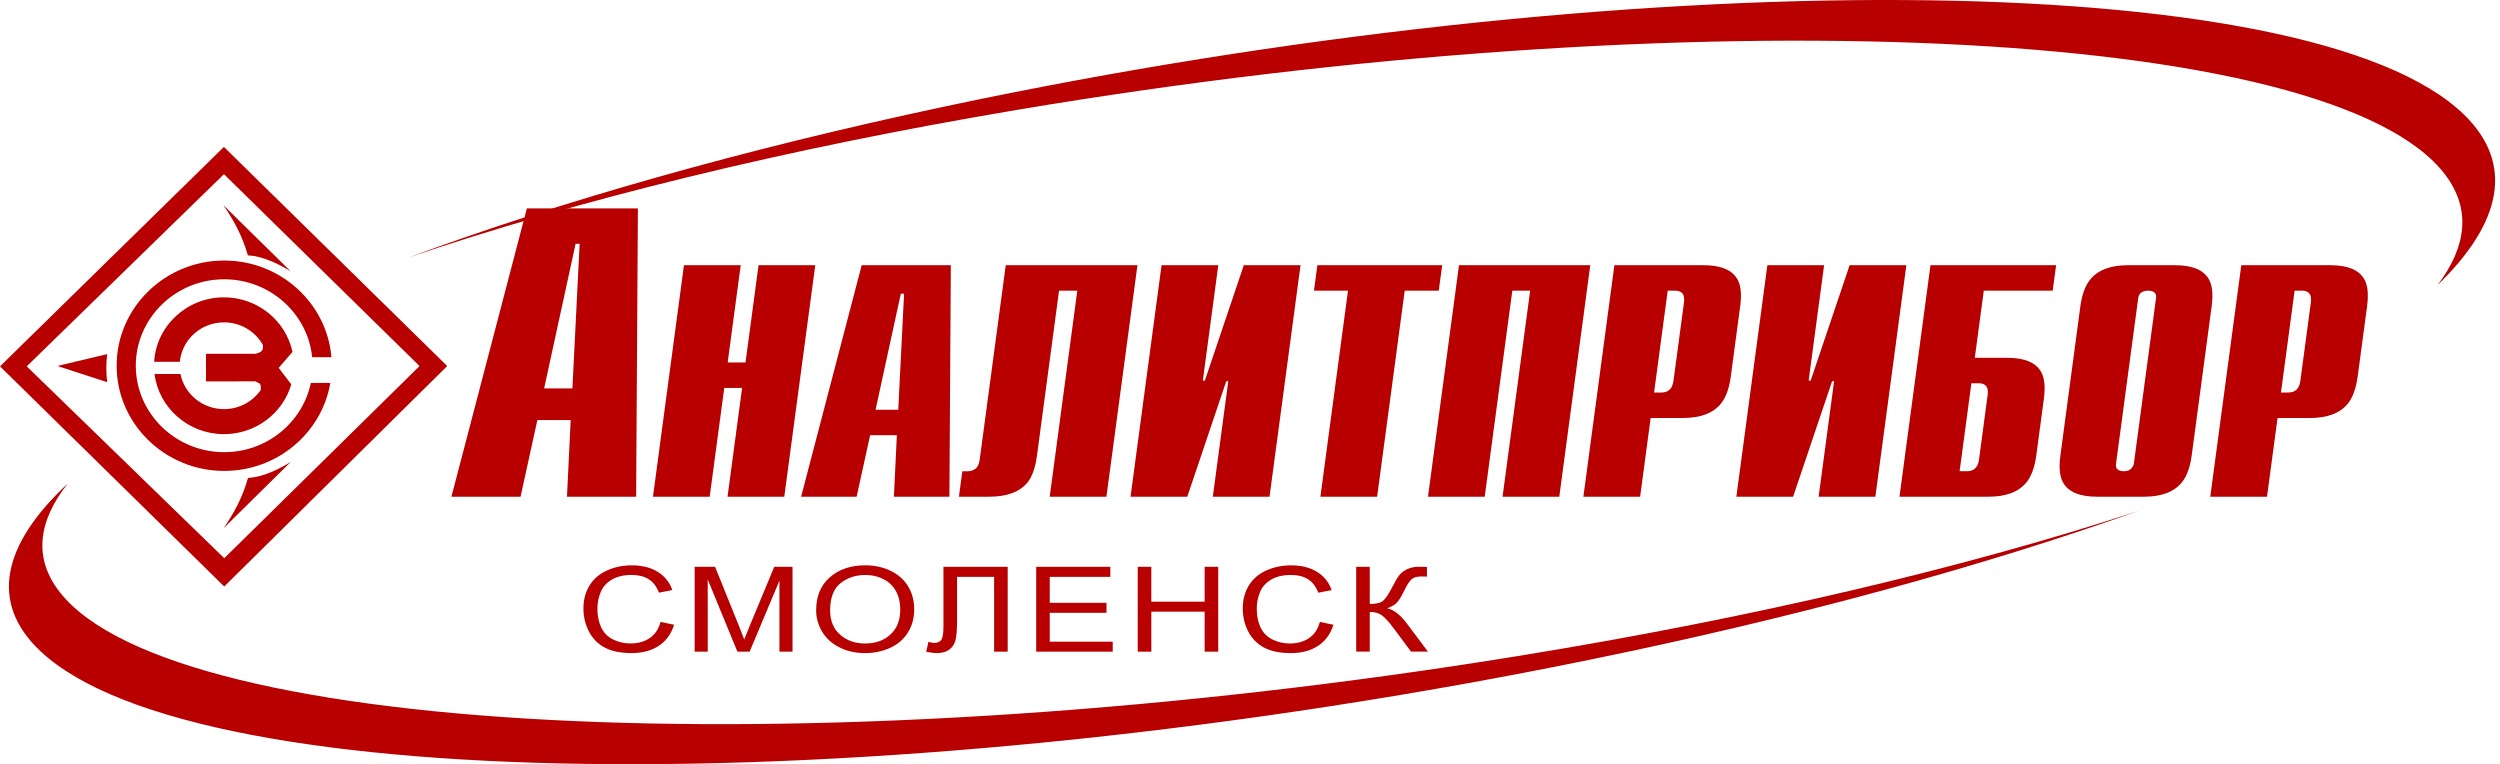 <svg width="229" height="70" viewBox="0 0 229 70" fill="none" xmlns="http://www.w3.org/2000/svg">
<g clip-path="url(#clip0_137_267)">
<path fill-rule="evenodd" clip-rule="evenodd" d="M5.252 33.523L9.82 32.435C9.712 33.305 9.712 34.163 9.821 35.01L5.252 33.523Z" fill="#B90000"/>
<path fill-rule="evenodd" clip-rule="evenodd" d="M20.476 48.388L26.628 42.318C25.389 43.066 24.042 43.705 22.718 43.778C22.212 45.585 21.422 47.013 20.476 48.388Z" fill="#B90000"/>
<path fill-rule="evenodd" clip-rule="evenodd" d="M20.455 18.783L26.617 24.844C25.376 24.097 24.029 23.46 22.704 23.39C22.194 21.586 21.402 20.158 20.455 18.783Z" fill="#B90000"/>
<path fill-rule="evenodd" clip-rule="evenodd" d="M20.51 27.236C23.599 27.235 26.19 29.387 26.792 32.237L25.526 33.694L26.681 35.209C25.918 37.833 23.444 39.767 20.521 39.768C17.253 39.771 14.542 37.358 14.157 34.259L16.529 34.257C16.892 36.087 18.545 37.476 20.521 37.475C21.921 37.474 23.157 36.776 23.887 35.718C23.93 35.015 23.77 35.161 23.392 34.932L18.869 34.935L18.868 32.409C20.379 32.408 21.892 32.408 23.402 32.407C23.901 32.28 24.148 32.147 24.08 31.593C23.387 30.363 22.047 29.528 20.516 29.529C18.403 29.53 16.661 31.122 16.474 33.141L14.122 33.142C14.31 29.858 17.106 27.239 20.51 27.236Z" fill="#B90000"/>
<path fill-rule="evenodd" clip-rule="evenodd" d="M20.528 23.865C25.688 23.861 29.945 27.769 30.358 32.717H28.594C28.19 28.719 24.722 25.58 20.531 25.582C16.071 25.585 12.436 29.145 12.439 33.506C12.443 37.869 16.083 41.422 20.543 41.419C24.449 41.416 27.722 38.686 28.473 35.077L30.258 35.076C29.485 39.636 25.422 43.133 20.545 43.136C15.117 43.14 10.688 38.815 10.684 33.506C10.677 28.201 15.101 23.869 20.528 23.865Z" fill="#B90000"/>
<path fill-rule="evenodd" clip-rule="evenodd" d="M20.509 13.458L40.964 33.528L20.539 53.724L0 33.559L20.509 13.458ZM20.515 15.955L2.448 33.557L20.542 51.132L38.429 33.531L20.515 15.955Z" fill="#B90000"/>
<path fill-rule="evenodd" clip-rule="evenodd" d="M195.937 46.781C181.849 51.805 164.793 56.506 145.613 60.434C81.811 73.487 18.072 73.141 3.719 59.662C-1.012 55.224 0.199 49.901 6.203 44.295C3.447 47.794 3.07 51.169 5.474 54.238C16.006 67.688 75.965 70.327 138.958 60.107C160.858 56.557 180.315 51.905 195.937 46.781Z" fill="#B90000"/>
<path fill-rule="evenodd" clip-rule="evenodd" d="M37.412 23.592C51.213 18.488 67.92 13.712 86.71 9.721C149.211 -3.542 211.65 -3.189 225.71 10.505C230.344 15.014 229.159 20.423 223.276 26.117C225.975 22.563 226.345 19.134 223.991 16.016C213.673 2.35 154.938 -0.332 93.23 10.053C71.777 13.659 52.716 18.386 37.412 23.592Z" fill="#B90000"/>
<path fill-rule="evenodd" clip-rule="evenodd" d="M60.503 56.966L61.748 57.227C61.487 58.07 61.016 58.715 60.341 59.159C59.663 59.603 58.836 59.823 57.856 59.823C56.843 59.823 56.021 59.652 55.386 59.312C54.751 58.97 54.268 58.477 53.937 57.83C53.607 57.183 53.442 56.488 53.442 55.747C53.442 54.938 53.628 54.231 54.002 53.629C54.376 53.025 54.907 52.569 55.599 52.255C56.288 51.942 57.047 51.786 57.876 51.786C58.815 51.786 59.605 51.983 60.246 52.38C60.886 52.776 61.334 53.332 61.585 54.05L60.362 54.289C60.143 53.722 59.83 53.312 59.413 53.053C59 52.794 58.478 52.665 57.848 52.665C57.127 52.665 56.525 52.809 56.039 53.094C55.553 53.382 55.212 53.765 55.018 54.247C54.82 54.73 54.722 55.227 54.722 55.739C54.722 56.4 54.838 56.976 55.07 57.469C55.305 57.963 55.665 58.331 56.159 58.576C56.65 58.82 57.181 58.941 57.755 58.941C58.451 58.941 59.04 58.774 59.523 58.444C60.006 58.114 60.332 57.621 60.503 56.966ZM63.629 59.692V51.92H65.501L67.724 57.424C67.93 57.935 68.08 58.318 68.173 58.575C68.28 58.292 68.446 57.876 68.674 57.327L70.922 51.92H72.596V59.692H71.396V53.188L68.667 59.692H67.545L64.828 53.077V59.692H63.629ZM74.759 55.907C74.759 54.615 75.177 53.607 76.015 52.878C76.853 52.149 77.933 51.783 79.259 51.783C80.124 51.783 80.908 51.956 81.604 52.297C82.299 52.642 82.832 53.119 83.196 53.732C83.562 54.344 83.743 55.04 83.743 55.817C83.743 56.605 83.552 57.311 83.167 57.932C82.782 58.555 82.237 59.025 81.534 59.345C80.827 59.665 80.067 59.824 79.252 59.824C78.365 59.824 77.577 59.649 76.882 59.294C76.183 58.941 75.656 58.459 75.299 57.847C74.939 57.236 74.759 56.589 74.759 55.907ZM76.041 55.923C76.041 56.86 76.345 57.597 76.953 58.136C77.563 58.676 78.326 58.945 79.247 58.945C80.183 58.945 80.953 58.674 81.555 58.129C82.16 57.585 82.464 56.812 82.464 55.812C82.464 55.18 82.332 54.628 82.073 54.155C81.815 53.682 81.437 53.317 80.942 53.057C80.442 52.798 79.884 52.668 79.265 52.668C78.383 52.668 77.627 52.918 76.993 53.419C76.359 53.918 76.041 54.755 76.041 55.923ZM86.421 51.92H92.305V59.692H91.061V52.838H87.666V56.84C87.666 57.653 87.621 58.248 87.528 58.626C87.436 59.003 87.241 59.298 86.948 59.509C86.653 59.718 86.279 59.823 85.826 59.823C85.553 59.823 85.224 59.782 84.84 59.696L85.05 58.785C85.255 58.856 85.43 58.893 85.577 58.893C85.858 58.893 86.068 58.805 86.21 58.63C86.351 58.455 86.42 58.043 86.42 57.392V51.92H86.421ZM94.915 59.692V51.92H101.707V52.838H96.157V55.218H101.355V56.13H96.157V58.774H101.925V59.692H94.915ZM104.216 59.692V51.92H105.462V55.113H110.344V51.92H111.588V59.692H110.344V56.029H105.462V59.692H104.216ZM120.897 56.966L122.142 57.227C121.881 58.07 121.41 58.715 120.734 59.159C120.056 59.604 119.228 59.824 118.249 59.824C117.236 59.824 116.413 59.654 115.779 59.313C115.145 58.971 114.661 58.478 114.331 57.832C114.001 57.184 113.836 56.489 113.836 55.748C113.836 54.939 114.022 54.232 114.394 53.63C114.768 53.026 115.3 52.57 115.991 52.256C116.681 51.943 117.44 51.788 118.268 51.788C119.209 51.788 119.998 51.985 120.64 52.382C121.28 52.777 121.728 53.334 121.979 54.052L120.756 54.29C120.537 53.724 120.222 53.313 119.807 53.054C119.394 52.795 118.874 52.667 118.243 52.667C117.521 52.667 116.92 52.81 116.434 53.095C115.948 53.383 115.607 53.767 115.413 54.249C115.214 54.731 115.118 55.229 115.118 55.74C115.118 56.401 115.233 56.977 115.465 57.471C115.7 57.964 116.06 58.332 116.553 58.577C117.044 58.821 117.577 58.943 118.149 58.943C118.845 58.943 119.434 58.776 119.917 58.445C120.4 58.114 120.726 57.621 120.897 56.966ZM124.228 51.92H125.47V55.324C126.04 55.324 126.437 55.234 126.669 55.051C126.9 54.867 127.195 54.431 127.554 53.737C127.815 53.229 128.028 52.869 128.2 52.66C128.368 52.45 128.608 52.273 128.918 52.129C129.232 51.986 129.574 51.914 129.951 51.914C130.43 51.914 130.681 51.919 130.708 51.925V52.816C130.664 52.816 130.581 52.814 130.456 52.81C130.321 52.807 130.238 52.805 130.207 52.805C129.809 52.805 129.516 52.885 129.323 53.043C129.125 53.203 128.901 53.542 128.649 54.061C128.333 54.719 128.067 55.132 127.848 55.304C127.628 55.474 127.369 55.612 127.067 55.715C127.672 55.853 128.271 56.316 128.861 57.103L130.797 59.689H129.252L127.682 57.58C127.25 56.997 126.887 56.597 126.599 56.378C126.309 56.16 125.932 56.053 125.47 56.053V59.689H124.228V51.92Z" fill="#B90000"/>
<path fill-rule="evenodd" clip-rule="evenodd" d="M58.269 45.498H51.935L52.274 38.481H49.223L47.682 45.498H41.349L48.261 19.087H58.432L58.269 45.498ZM52.432 35.575L53.095 22.331H52.725L49.843 35.575H52.432ZM71.839 45.498H66.642L67.977 35.532H66.343L65.008 45.498H59.812L62.651 24.293H67.849L66.656 33.199H68.289L69.482 24.293H74.679L71.839 45.498ZM86.966 45.498L87.096 24.293H78.931L73.382 45.498H78.467L79.704 39.863H82.153L81.881 45.498H86.966ZM82.28 37.53H80.202L82.517 26.898H82.814L82.28 37.53ZM101.35 45.498H96.153L98.681 26.625H97.01L94.99 41.711C94.84 42.822 94.558 43.639 94.141 44.166C93.427 45.054 92.254 45.498 90.622 45.498H87.838L88.15 43.165H88.669C88.918 43.165 89.144 43.089 89.35 42.938C89.555 42.786 89.686 42.508 89.74 42.105L92.126 24.293H104.19L101.35 45.498ZM116.289 45.498L119.129 24.293H113.932L110.365 34.865H110.179L111.595 24.293H106.398L103.558 45.498H108.755L112.323 34.926H112.509L111.094 45.498H116.289ZM131.79 26.625H128.673L126.145 45.498H120.948L123.476 26.625H120.359L120.672 24.293H132.105L131.79 26.625ZM142.83 45.498L145.67 24.293H133.643L130.804 45.498H136L138.529 26.625H140.162L137.634 45.498H142.83ZM158.538 34.501C158.394 35.572 158.099 36.391 157.652 36.956C156.939 37.844 155.778 38.288 154.17 38.288H151.201L150.235 45.498H145.038L147.878 24.293H156.044C157.653 24.293 158.694 24.738 159.17 25.625C159.468 26.171 159.544 26.988 159.398 28.079L158.538 34.501ZM153.289 34.895L154.255 27.687C154.348 26.98 154.075 26.625 153.431 26.625H152.763L151.514 35.955H152.182C152.825 35.955 153.193 35.601 153.289 34.895ZM171.783 45.498L174.623 24.293H169.426L165.857 34.865H165.672L167.088 24.293H161.891L159.051 45.498H164.248L167.817 34.926H168.003L166.587 45.498H171.783ZM186.525 41.711C186.381 42.781 186.086 43.599 185.639 44.166C184.925 45.054 183.765 45.498 182.157 45.498H173.992L176.832 24.293H188.34L188.026 26.625H181.716L180.892 32.774H183.862C185.471 32.774 186.511 33.218 186.987 34.107C187.285 34.653 187.361 35.47 187.216 36.56L186.525 41.711ZM181.276 42.105L182.07 36.167C182.166 35.46 181.891 35.106 181.248 35.106H180.58L179.501 43.164H180.169C180.812 43.165 181.18 42.811 181.276 42.105ZM200.761 41.711C200.617 42.781 200.322 43.599 199.875 44.166C199.161 45.054 198.001 45.498 196.393 45.498H192.086C190.478 45.498 189.437 45.054 188.96 44.166C188.662 43.62 188.587 42.803 188.733 41.711L190.558 28.079C190.702 27.009 190.997 26.19 191.444 25.625C192.156 24.736 193.317 24.293 194.926 24.293H199.232C200.841 24.293 201.882 24.738 202.357 25.625C202.655 26.171 202.731 26.988 202.585 28.079L200.761 41.711ZM195.461 42.468L197.491 27.321C197.553 26.857 197.312 26.625 196.768 26.625C196.546 26.625 196.347 26.675 196.172 26.777C195.998 26.878 195.893 27.06 195.858 27.323L193.829 42.469C193.767 42.934 194.007 43.165 194.552 43.165C194.849 43.165 195.07 43.084 195.216 42.922C195.362 42.761 195.444 42.61 195.461 42.468ZM215.961 34.501L216.822 28.079C216.967 26.988 216.891 26.171 216.594 25.625C216.118 24.736 215.076 24.293 213.469 24.293H205.302L202.461 45.498H207.659L208.624 38.288H211.593C213.201 38.288 214.361 37.844 215.075 36.956C215.522 36.389 215.817 35.572 215.961 34.501ZM210.711 34.895C210.618 35.602 210.248 35.955 209.605 35.955H208.937L210.186 26.625H210.854C211.498 26.625 211.771 26.978 211.677 27.687L210.711 34.895Z" fill="#B90000"/>
</g>
<defs>
<clipPath id="clip0_137_267">
<rect width="228.554" height="70" fill="white"/>
</clipPath>
</defs>
</svg>
